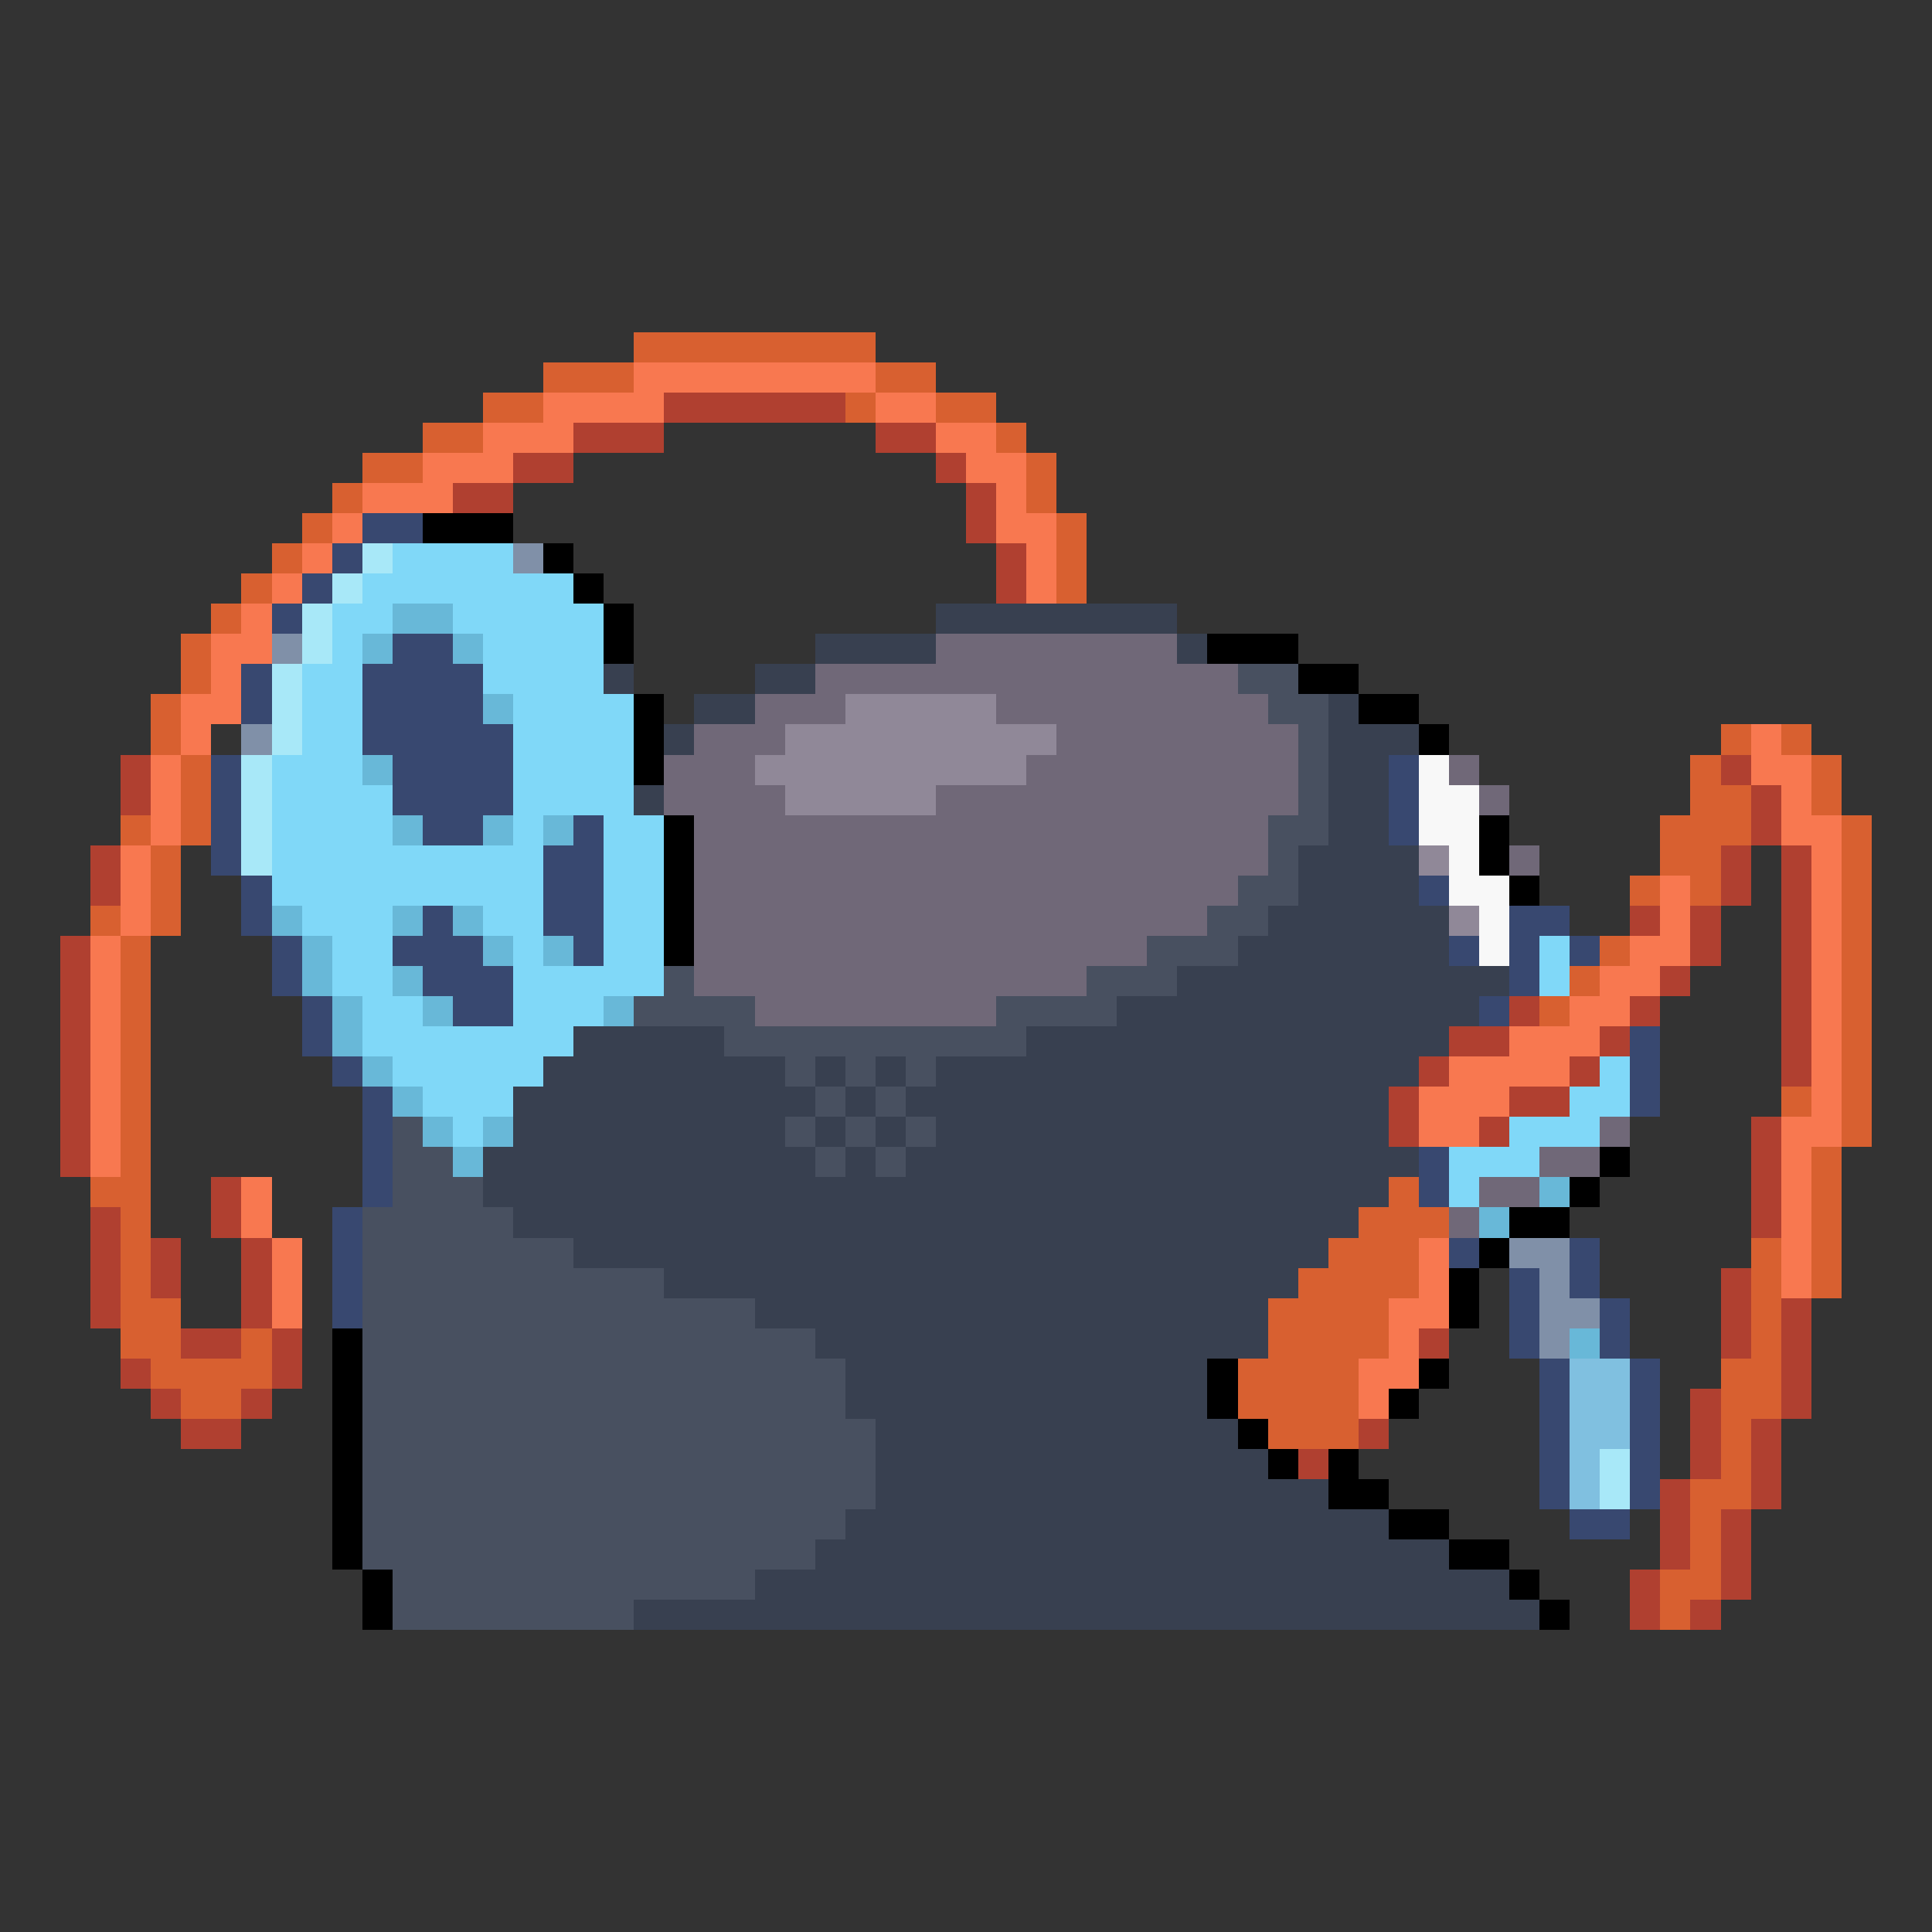 <svg xmlns="http://www.w3.org/2000/svg" viewBox="0 -0.5 64 64" shape-rendering="crispEdges">
<rect x="0" y="-0.5" width="64" height="64" fill="#333333" stroke="none"/>
<path stroke="#d86030" d="M21 11h8M18 12h3M29 12h2M16 13h2M28 13h1M31 13h2M14 14h2M33 14h1M12 15h2M34 15h1M11 16h1M34 16h1M10 17h1M35 17h1M9 18h1M35 18h1M8 19h1M35 19h1M7 20h1M6 21h1M6 22h1M5 23h1M5 24h1M57 24h1M59 24h1M6 25h1M56 25h1M60 25h1M6 26h1M56 26h2M60 26h1M4 27h1M6 27h1M55 27h3M61 27h1M5 28h1M55 28h2M61 28h1M5 29h1M54 29h1M56 29h1M61 29h1M3 30h1M5 30h1M61 30h1M4 31h1M53 31h1M61 31h1M4 32h1M52 32h1M61 32h1M4 33h1M51 33h1M61 33h1M4 34h1M61 34h1M4 35h1M61 35h1M4 36h1M59 36h1M61 36h1M4 37h1M61 37h1M4 38h1M60 38h1M3 39h2M46 39h1M60 39h1M4 40h1M45 40h3M60 40h1M4 41h1M44 41h3M58 41h1M60 41h1M4 42h1M43 42h4M58 42h1M60 42h1M4 43h2M42 43h4M58 43h1M4 44h2M8 44h1M42 44h4M58 44h1M5 45h4M41 45h4M57 45h2M6 46h2M41 46h4M57 46h2M42 47h3M57 47h1M57 48h1M56 49h2M56 50h1M56 51h1M55 52h2M55 53h1" />
<path stroke="#f87850" d="M21 12h8M18 13h4M29 13h2M16 14h3M31 14h2M14 15h3M32 15h2M12 16h3M33 16h1M11 17h1M33 17h2M10 18h1M34 18h1M9 19h1M34 19h1M8 20h1M7 21h2M7 22h1M6 23h2M6 24h1M58 24h1M5 25h1M58 25h2M5 26h1M59 26h1M5 27h1M59 27h2M4 28h1M60 28h1M4 29h1M55 29h1M60 29h1M4 30h1M55 30h1M60 30h1M3 31h1M54 31h2M60 31h1M3 32h1M53 32h2M60 32h1M3 33h1M52 33h2M60 33h1M3 34h1M50 34h3M60 34h1M3 35h1M48 35h4M60 35h1M3 36h1M47 36h3M60 36h1M3 37h1M47 37h2M59 37h2M3 38h1M59 38h1M8 39h1M59 39h1M8 40h1M59 40h1M9 41h1M47 41h1M59 41h1M9 42h1M47 42h1M59 42h1M9 43h1M46 43h2M46 44h1M45 45h2M45 46h1" />
<path stroke="#b04030" d="M22 13h6M19 14h3M29 14h2M17 15h2M31 15h1M15 16h2M32 16h1M32 17h1M33 18h1M33 19h1M4 25h1M57 25h1M4 26h1M58 26h1M58 27h1M3 28h1M57 28h1M59 28h1M3 29h1M57 29h1M59 29h1M54 30h1M56 30h1M59 30h1M2 31h1M56 31h1M59 31h1M2 32h1M55 32h1M59 32h1M2 33h1M50 33h1M54 33h1M59 33h1M2 34h1M48 34h2M53 34h1M59 34h1M2 35h1M47 35h1M52 35h1M59 35h1M2 36h1M46 36h1M50 36h2M2 37h1M46 37h1M49 37h1M58 37h1M2 38h1M58 38h1M7 39h1M58 39h1M3 40h1M7 40h1M58 40h1M3 41h1M5 41h1M8 41h1M3 42h1M5 42h1M8 42h1M57 42h1M3 43h1M8 43h1M57 43h1M59 43h1M6 44h2M9 44h1M47 44h1M57 44h1M59 44h1M4 45h1M9 45h1M59 45h1M5 46h1M8 46h1M56 46h1M59 46h1M6 47h2M45 47h1M56 47h1M58 47h1M43 48h1M56 48h1M58 48h1M55 49h1M58 49h1M55 50h1M57 50h1M55 51h1M57 51h1M54 52h1M57 52h1M54 53h1M56 53h1" />
<path stroke="#384870" d="M12 17h2M11 18h1M10 19h1M9 20h1M13 21h2M8 22h1M12 22h4M8 23h1M12 23h4M12 24h5M7 25h1M13 25h4M46 25h1M7 26h1M13 26h4M46 26h1M7 27h1M14 27h2M19 27h1M46 27h1M7 28h1M18 28h2M8 29h1M18 29h2M47 29h1M8 30h1M14 30h1M18 30h2M50 30h2M9 31h1M13 31h3M19 31h1M48 31h1M50 31h1M52 31h1M9 32h1M14 32h3M50 32h1M10 33h1M15 33h2M49 33h1M10 34h1M54 34h1M11 35h1M54 35h1M12 36h1M54 36h1M12 37h1M12 38h1M47 38h1M12 39h1M47 39h1M11 40h1M11 41h1M48 41h1M52 41h1M11 42h1M50 42h1M52 42h1M11 43h1M50 43h1M53 43h1M50 44h1M53 44h1M51 45h1M54 45h1M51 46h1M54 46h1M51 47h1M54 47h1M51 48h1M54 48h1M51 49h1M54 49h1M52 50h2" />
<path stroke="#000000" d="M14 17h3M18 18h1M19 19h1M20 20h1M20 21h1M40 21h3M43 22h2M21 23h1M45 23h2M21 24h1M47 24h1M21 25h1M22 27h1M49 27h1M22 28h1M49 28h1M22 29h1M50 29h1M22 30h1M22 31h1M53 38h1M52 39h1M50 40h2M49 41h1M48 42h1M48 43h1M11 44h1M11 45h1M40 45h1M47 45h1M11 46h1M40 46h1M46 46h1M11 47h1M41 47h1M11 48h1M42 48h1M44 48h1M11 49h1M44 49h2M11 50h1M46 50h2M11 51h1M48 51h2M12 52h1M50 52h1M12 53h1M51 53h1" />
<path stroke="#a8e8f8" d="M12 18h1M11 19h1M10 20h1M10 21h1M9 22h1M9 23h1M9 24h1M8 25h1M8 26h1M8 27h1M8 28h1M53 48h1M53 49h1" />
<path stroke="#80d8f8" d="M13 18h4M12 19h7M11 20h2M15 20h5M11 21h1M16 21h4M10 22h2M16 22h4M10 23h2M17 23h4M10 24h2M17 24h4M9 25h3M17 25h4M9 26h4M17 26h4M9 27h4M17 27h1M20 27h2M9 28h9M20 28h2M9 29h9M20 29h2M10 30h3M16 30h2M20 30h2M11 31h2M17 31h1M20 31h2M51 31h1M11 32h2M17 32h5M51 32h1M12 33h2M17 33h3M12 34h7M13 35h5M53 35h1M14 36h3M52 36h2M15 37h1M50 37h3M48 38h3M48 39h1" />
<path stroke="#8090a8" d="M17 18h1M9 21h1M8 24h1M50 41h2M51 42h1M51 43h2M51 44h1" />
<path stroke="#68b8d8" d="M13 20h2M12 21h1M15 21h1M16 23h1M12 25h1M13 27h1M16 27h1M18 27h1M9 30h1M13 30h1M15 30h1M10 31h1M16 31h1M18 31h1M10 32h1M13 32h1M11 33h1M14 33h1M20 33h1M11 34h1M12 35h1M13 36h1M14 37h1M16 37h1M15 38h1M51 39h1M49 40h1M52 44h1" />
<path stroke="#384050" d="M31 20h8M27 21h4M39 21h1M20 22h1M25 22h2M23 23h2M44 23h1M22 24h1M44 24h3M44 25h2M21 26h1M44 26h2M44 27h2M43 28h4M43 29h4M42 30h6M41 31h7M39 32h11M37 33h12M19 34h5M34 34h14M18 35h8M27 35h1M29 35h1M31 35h16M17 36h10M28 36h1M30 36h16M17 37h9M27 37h1M29 37h1M31 37h15M16 38h11M28 38h1M30 38h17M16 39h30M17 40h28M19 41h25M22 42h21M25 43h17M27 44h15M28 45h12M28 46h12M29 47h12M29 48h13M29 49h15M28 50h18M27 51h21M25 52h25M21 53h30" />
<path stroke="#706878" d="M31 21h8M27 22h14M25 23h3M33 23h9M23 24h3M35 24h8M22 25h3M34 25h9M48 25h1M22 26h4M31 26h12M49 26h1M23 27h19M23 28h19M50 28h1M23 29h18M23 30h17M23 31h15M23 32h13M25 33h8M53 37h1M51 38h2M49 39h2M48 40h1" />
<path stroke="#485060" d="M41 22h2M42 23h2M43 24h1M43 25h1M43 26h1M42 27h2M42 28h1M41 29h2M40 30h2M38 31h3M22 32h1M36 32h3M21 33h4M33 33h4M24 34h10M26 35h1M28 35h1M30 35h1M27 36h1M29 36h1M13 37h1M26 37h1M28 37h1M30 37h1M13 38h2M27 38h1M29 38h1M13 39h3M12 40h5M12 41h7M12 42h10M12 43h13M12 44h15M12 45h16M12 46h16M12 47h17M12 48h17M12 49h17M12 50h16M12 51h15M13 52h12M13 53h8" />
<path stroke="#908898" d="M28 23h5M26 24h9M25 25h9M26 26h5M47 28h1M48 30h1" />
<path stroke="#f8f8f8" d="M47 25h1M47 26h2M47 27h2M48 28h1M48 29h2M49 30h1M49 31h1" />
<path stroke="#80c0e0" d="M52 45h2M52 46h2M52 47h2M52 48h1M52 49h1" />
</svg>